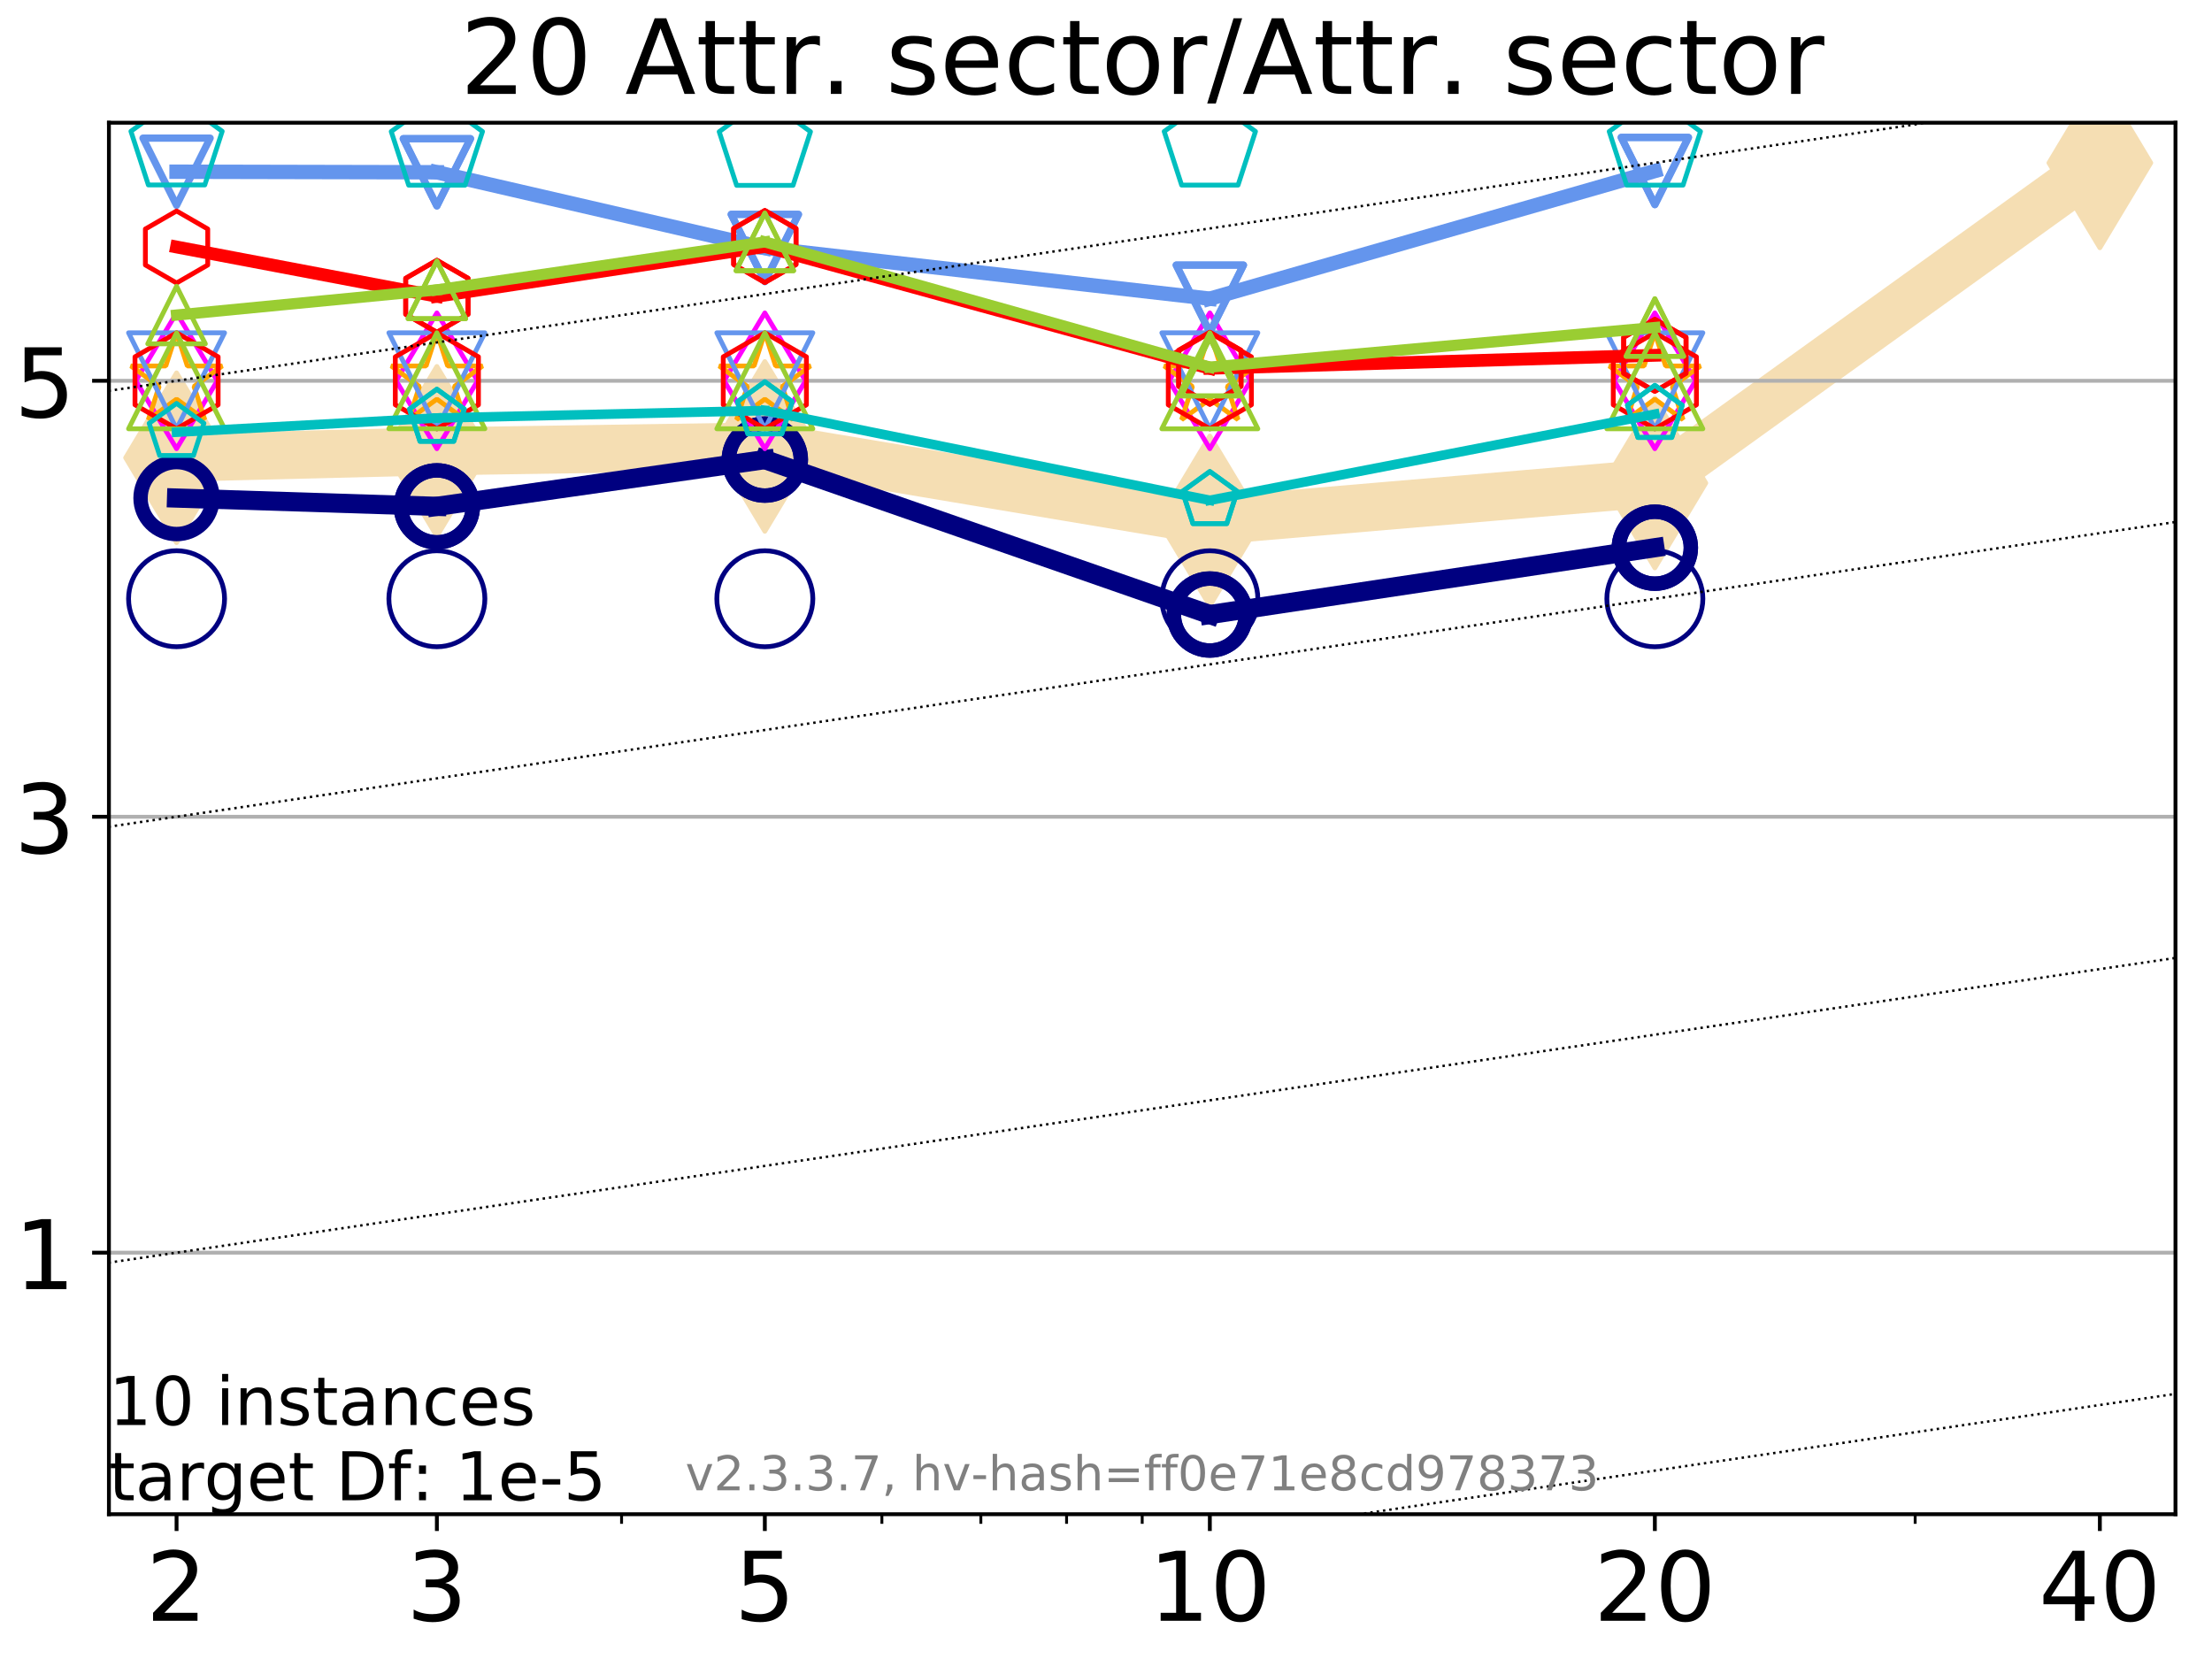 <?xml version="1.0" encoding="utf-8" standalone="no"?>
<!DOCTYPE svg PUBLIC "-//W3C//DTD SVG 1.1//EN"
  "http://www.w3.org/Graphics/SVG/1.1/DTD/svg11.dtd">
<!-- Created with matplotlib (https://matplotlib.org/) -->
<svg height="345.6pt" version="1.1" viewBox="0 0 460.8 345.6" width="460.8pt" xmlns="http://www.w3.org/2000/svg" xmlns:xlink="http://www.w3.org/1999/xlink">
 <defs>
  <style type="text/css">
*{stroke-linecap:butt;stroke-linejoin:round;}
  </style>
 </defs>
 <g id="figure_1">
  <g id="patch_1">
   <path d="M 0 345.6 
L 460.8 345.6 
L 460.8 0 
L 0 0 
z
" style="fill:#ffffff;"/>
  </g>
  <g id="axes_1">
   <g id="patch_2">
    <path d="M 22.69 315.44 
L 453.192 315.44 
L 453.192 25.56 
L 22.69 25.56 
z
" style="fill:#ffffff;"/>
   </g>
   <g id="line2d_1">
    <path clip-path="url(#p54a3aad9c2)" d="M 36.781 95.356 
L 91.009 94.023 
L 159.329 92.994 
L 252.032 108.514 
L 344.736 100.624 
L 437.439 33.932 
" style="fill:none;stroke:#f5deb3;stroke-linecap:square;stroke-width:10;"/>
    <defs>
     <path d="M 0 17.678 
L 10.607 0 
L 0 -17.678 
L -10.607 0 
z
" id="m304907b6e4" style="stroke:#f5deb3;stroke-linejoin:miter;"/>
    </defs>
    <g clip-path="url(#p54a3aad9c2)">
     <use style="fill:#f5deb3;stroke:#f5deb3;stroke-linejoin:miter;" x="36.781" xlink:href="#m304907b6e4" y="95.356"/>
     <use style="fill:#f5deb3;stroke:#f5deb3;stroke-linejoin:miter;" x="91.009" xlink:href="#m304907b6e4" y="94.023"/>
     <use style="fill:#f5deb3;stroke:#f5deb3;stroke-linejoin:miter;" x="159.329" xlink:href="#m304907b6e4" y="92.994"/>
     <use style="fill:#f5deb3;stroke:#f5deb3;stroke-linejoin:miter;" x="252.032" xlink:href="#m304907b6e4" y="108.514"/>
     <use style="fill:#f5deb3;stroke:#f5deb3;stroke-linejoin:miter;" x="344.736" xlink:href="#m304907b6e4" y="100.624"/>
     <use style="fill:#f5deb3;stroke:#f5deb3;stroke-linejoin:miter;" x="437.439" xlink:href="#m304907b6e4" y="33.932"/>
    </g>
   </g>
   <g id="matplotlib.axis_1">
    <g id="xtick_1">
     <g id="line2d_2">
      <defs>
       <path d="M 0 0 
L 0 3.5 
" id="m58d5120d1b" style="stroke:#000000;stroke-width:0.8;"/>
      </defs>
      <g>
       <use style="stroke:#000000;stroke-width:0.8;" x="36.781" xlink:href="#m58d5120d1b" y="315.44"/>
      </g>
     </g>
     <g id="text_1">
      <!-- 2 -->
      <defs>
       <path d="M 19.188 8.297 
L 53.609 8.297 
L 53.609 0 
L 7.328 0 
L 7.328 8.297 
Q 12.938 14.109 22.625 23.891 
Q 32.328 33.688 34.812 36.531 
Q 39.547 41.844 41.422 45.531 
Q 43.312 49.219 43.312 52.781 
Q 43.312 58.594 39.234 62.25 
Q 35.156 65.922 28.609 65.922 
Q 23.969 65.922 18.812 64.312 
Q 13.672 62.703 7.812 59.422 
L 7.812 69.391 
Q 13.766 71.781 18.938 73 
Q 24.125 74.219 28.422 74.219 
Q 39.75 74.219 46.484 68.547 
Q 53.219 62.891 53.219 53.422 
Q 53.219 48.922 51.531 44.891 
Q 49.859 40.875 45.406 35.406 
Q 44.188 33.984 37.641 27.219 
Q 31.109 20.453 19.188 8.297 
z
" id="DejaVuSans-50"/>
      </defs>
      <g transform="translate(30.419 337.637)scale(0.2 -0.2)">
       <use xlink:href="#DejaVuSans-50"/>
      </g>
     </g>
    </g>
    <g id="xtick_2">
     <g id="line2d_3">
      <g>
       <use style="stroke:#000000;stroke-width:0.8;" x="91.009" xlink:href="#m58d5120d1b" y="315.44"/>
      </g>
     </g>
     <g id="text_2">
      <!-- 3 -->
      <defs>
       <path d="M 40.578 39.312 
Q 47.656 37.797 51.625 33 
Q 55.609 28.219 55.609 21.188 
Q 55.609 10.406 48.188 4.484 
Q 40.766 -1.422 27.094 -1.422 
Q 22.516 -1.422 17.656 -0.516 
Q 12.797 0.391 7.625 2.203 
L 7.625 11.719 
Q 11.719 9.328 16.594 8.109 
Q 21.484 6.891 26.812 6.891 
Q 36.078 6.891 40.938 10.547 
Q 45.797 14.203 45.797 21.188 
Q 45.797 27.641 41.281 31.266 
Q 36.766 34.906 28.719 34.906 
L 20.219 34.906 
L 20.219 43.016 
L 29.109 43.016 
Q 36.375 43.016 40.234 45.922 
Q 44.094 48.828 44.094 54.297 
Q 44.094 59.906 40.109 62.906 
Q 36.141 65.922 28.719 65.922 
Q 24.656 65.922 20.016 65.031 
Q 15.375 64.156 9.812 62.312 
L 9.812 71.094 
Q 15.438 72.656 20.344 73.438 
Q 25.25 74.219 29.594 74.219 
Q 40.828 74.219 47.359 69.109 
Q 53.906 64.016 53.906 55.328 
Q 53.906 49.266 50.438 45.094 
Q 46.969 40.922 40.578 39.312 
z
" id="DejaVuSans-51"/>
      </defs>
      <g transform="translate(84.647 337.637)scale(0.2 -0.2)">
       <use xlink:href="#DejaVuSans-51"/>
      </g>
     </g>
    </g>
    <g id="xtick_3">
     <g id="line2d_4">
      <g>
       <use style="stroke:#000000;stroke-width:0.8;" x="159.329" xlink:href="#m58d5120d1b" y="315.44"/>
      </g>
     </g>
     <g id="text_3">
      <!-- 5 -->
      <defs>
       <path d="M 10.797 72.906 
L 49.516 72.906 
L 49.516 64.594 
L 19.828 64.594 
L 19.828 46.734 
Q 21.969 47.469 24.109 47.828 
Q 26.266 48.188 28.422 48.188 
Q 40.625 48.188 47.75 41.5 
Q 54.891 34.812 54.891 23.391 
Q 54.891 11.625 47.562 5.094 
Q 40.234 -1.422 26.906 -1.422 
Q 22.312 -1.422 17.547 -0.641 
Q 12.797 0.141 7.719 1.703 
L 7.719 11.625 
Q 12.109 9.234 16.797 8.062 
Q 21.484 6.891 26.703 6.891 
Q 35.156 6.891 40.078 11.328 
Q 45.016 15.766 45.016 23.391 
Q 45.016 31 40.078 35.438 
Q 35.156 39.891 26.703 39.891 
Q 22.75 39.891 18.812 39.016 
Q 14.891 38.141 10.797 36.281 
z
" id="DejaVuSans-53"/>
      </defs>
      <g transform="translate(152.966 337.637)scale(0.2 -0.2)">
       <use xlink:href="#DejaVuSans-53"/>
      </g>
     </g>
    </g>
    <g id="xtick_4">
     <g id="line2d_5">
      <g>
       <use style="stroke:#000000;stroke-width:0.8;" x="252.032" xlink:href="#m58d5120d1b" y="315.44"/>
      </g>
     </g>
     <g id="text_4">
      <!-- 10 -->
      <defs>
       <path d="M 12.406 8.297 
L 28.516 8.297 
L 28.516 63.922 
L 10.984 60.406 
L 10.984 69.391 
L 28.422 72.906 
L 38.281 72.906 
L 38.281 8.297 
L 54.391 8.297 
L 54.391 0 
L 12.406 0 
z
" id="DejaVuSans-49"/>
       <path d="M 31.781 66.406 
Q 24.172 66.406 20.328 58.906 
Q 16.5 51.422 16.5 36.375 
Q 16.5 21.391 20.328 13.891 
Q 24.172 6.391 31.781 6.391 
Q 39.453 6.391 43.281 13.891 
Q 47.125 21.391 47.125 36.375 
Q 47.125 51.422 43.281 58.906 
Q 39.453 66.406 31.781 66.406 
z
M 31.781 74.219 
Q 44.047 74.219 50.516 64.516 
Q 56.984 54.828 56.984 36.375 
Q 56.984 17.969 50.516 8.266 
Q 44.047 -1.422 31.781 -1.422 
Q 19.531 -1.422 13.062 8.266 
Q 6.594 17.969 6.594 36.375 
Q 6.594 54.828 13.062 64.516 
Q 19.531 74.219 31.781 74.219 
z
" id="DejaVuSans-48"/>
      </defs>
      <g transform="translate(239.307 337.637)scale(0.2 -0.2)">
       <use xlink:href="#DejaVuSans-49"/>
       <use x="63.623" xlink:href="#DejaVuSans-48"/>
      </g>
     </g>
    </g>
    <g id="xtick_5">
     <g id="line2d_6">
      <g>
       <use style="stroke:#000000;stroke-width:0.8;" x="344.736" xlink:href="#m58d5120d1b" y="315.44"/>
      </g>
     </g>
     <g id="text_5">
      <!-- 20 -->
      <g transform="translate(332.011 337.637)scale(0.2 -0.2)">
       <use xlink:href="#DejaVuSans-50"/>
       <use x="63.623" xlink:href="#DejaVuSans-48"/>
      </g>
     </g>
    </g>
    <g id="xtick_6">
     <g id="line2d_7">
      <g>
       <use style="stroke:#000000;stroke-width:0.8;" x="437.439" xlink:href="#m58d5120d1b" y="315.44"/>
      </g>
     </g>
     <g id="text_6">
      <!-- 40 -->
      <defs>
       <path d="M 37.797 64.312 
L 12.891 25.391 
L 37.797 25.391 
z
M 35.203 72.906 
L 47.609 72.906 
L 47.609 25.391 
L 58.016 25.391 
L 58.016 17.188 
L 47.609 17.188 
L 47.609 0 
L 37.797 0 
L 37.797 17.188 
L 4.891 17.188 
L 4.891 26.703 
z
" id="DejaVuSans-52"/>
      </defs>
      <g transform="translate(424.714 337.637)scale(0.2 -0.2)">
       <use xlink:href="#DejaVuSans-52"/>
       <use x="63.623" xlink:href="#DejaVuSans-48"/>
      </g>
     </g>
    </g>
    <g id="xtick_7">
     <g id="line2d_8">
      <defs>
       <path d="M 0 0 
L 0 2 
" id="mf5cb8b1be0" style="stroke:#000000;stroke-width:0.6;"/>
      </defs>
      <g>
       <use style="stroke:#000000;stroke-width:0.6;" x="129.485" xlink:href="#mf5cb8b1be0" y="315.44"/>
      </g>
     </g>
    </g>
    <g id="xtick_8">
     <g id="line2d_9">
      <g>
       <use style="stroke:#000000;stroke-width:0.6;" x="183.713" xlink:href="#mf5cb8b1be0" y="315.44"/>
      </g>
     </g>
    </g>
    <g id="xtick_9">
     <g id="line2d_10">
      <g>
       <use style="stroke:#000000;stroke-width:0.6;" x="204.329" xlink:href="#mf5cb8b1be0" y="315.44"/>
      </g>
     </g>
    </g>
    <g id="xtick_10">
     <g id="line2d_11">
      <g>
       <use style="stroke:#000000;stroke-width:0.6;" x="222.188" xlink:href="#mf5cb8b1be0" y="315.44"/>
      </g>
     </g>
    </g>
    <g id="xtick_11">
     <g id="line2d_12">
      <g>
       <use style="stroke:#000000;stroke-width:0.6;" x="237.941" xlink:href="#mf5cb8b1be0" y="315.44"/>
      </g>
     </g>
    </g>
    <g id="xtick_12">
     <g id="line2d_13">
      <g>
       <use style="stroke:#000000;stroke-width:0.6;" x="398.964" xlink:href="#mf5cb8b1be0" y="315.44"/>
      </g>
     </g>
    </g>
   </g>
   <g id="matplotlib.axis_2">
    <g id="ytick_1">
     <g id="line2d_14">
      <path clip-path="url(#p54a3aad9c2)" d="M 22.69 260.953 
L 453.192 260.953 
" style="fill:none;stroke:#b0b0b0;stroke-linecap:square;stroke-width:0.8;"/>
     </g>
     <g id="line2d_15">
      <defs>
       <path d="M 0 0 
L -3.5 0 
" id="me109046405" style="stroke:#000000;stroke-width:0.8;"/>
      </defs>
      <g>
       <use style="stroke:#000000;stroke-width:0.8;" x="22.69" xlink:href="#me109046405" y="260.953"/>
      </g>
     </g>
     <g id="text_7">
      <!-- 1 -->
      <g transform="translate(2.965 268.551)scale(0.2 -0.2)">
       <use xlink:href="#DejaVuSans-49"/>
      </g>
     </g>
    </g>
    <g id="ytick_2">
     <g id="line2d_16">
      <path clip-path="url(#p54a3aad9c2)" d="M 22.69 170.141 
L 453.192 170.141 
" style="fill:none;stroke:#b0b0b0;stroke-linecap:square;stroke-width:0.8;"/>
     </g>
     <g id="line2d_17">
      <g>
       <use style="stroke:#000000;stroke-width:0.8;" x="22.69" xlink:href="#me109046405" y="170.141"/>
      </g>
     </g>
     <g id="text_8">
      <!-- 3 -->
      <g transform="translate(2.965 177.739)scale(0.2 -0.2)">
       <use xlink:href="#DejaVuSans-51"/>
      </g>
     </g>
    </g>
    <g id="ytick_3">
     <g id="line2d_18">
      <path clip-path="url(#p54a3aad9c2)" d="M 22.69 79.329 
L 453.192 79.329 
" style="fill:none;stroke:#b0b0b0;stroke-linecap:square;stroke-width:0.8;"/>
     </g>
     <g id="line2d_19">
      <g>
       <use style="stroke:#000000;stroke-width:0.8;" x="22.69" xlink:href="#me109046405" y="79.329"/>
      </g>
     </g>
     <g id="text_9">
      <!-- 5 -->
      <g transform="translate(2.965 86.928)scale(0.2 -0.2)">
       <use xlink:href="#DejaVuSans-53"/>
      </g>
     </g>
    </g>
   </g>
   <g id="line2d_20">
    <path clip-path="url(#p54a3aad9c2)" d="M 36.781 103.755 
L 91.009 105.484 
" style="fill:none;stroke:#000080;stroke-linecap:square;stroke-width:4;"/>
    <defs>
     <path d="M 0 7.5 
C 1.989 7.5 3.897 6.71 5.303 5.303 
C 6.71 3.897 7.5 1.989 7.5 0 
C 7.5 -1.989 6.71 -3.897 5.303 -5.303 
C 3.897 -6.71 1.989 -7.5 0 -7.5 
C -1.989 -7.5 -3.897 -6.71 -5.303 -5.303 
C -6.71 -3.897 -7.5 -1.989 -7.5 0 
C -7.5 1.989 -6.71 3.897 -5.303 5.303 
C -3.897 6.71 -1.989 7.5 0 7.5 
z
" id="mdc99342985" style="stroke:#000080;stroke-width:3;"/>
    </defs>
    <g clip-path="url(#p54a3aad9c2)">
     <use style="fill-opacity:0;stroke:#000080;stroke-width:3;" x="36.781" xlink:href="#mdc99342985" y="103.755"/>
     <use style="fill-opacity:0;stroke:#000080;stroke-width:3;" x="91.009" xlink:href="#mdc99342985" y="105.484"/>
    </g>
   </g>
   <g id="line2d_21">
    <path clip-path="url(#p54a3aad9c2)" d="M 91.009 105.484 
L 159.329 95.742 
" style="fill:none;stroke:#000080;stroke-linecap:square;stroke-width:4;"/>
    <g clip-path="url(#p54a3aad9c2)">
     <use style="fill-opacity:0;stroke:#000080;stroke-width:3;" x="91.009" xlink:href="#mdc99342985" y="105.484"/>
     <use style="fill-opacity:0;stroke:#000080;stroke-width:3;" x="159.329" xlink:href="#mdc99342985" y="95.742"/>
    </g>
   </g>
   <g id="line2d_22">
    <path clip-path="url(#p54a3aad9c2)" d="M 159.329 95.742 
L 252.032 128.02 
" style="fill:none;stroke:#000080;stroke-linecap:square;stroke-width:4;"/>
    <g clip-path="url(#p54a3aad9c2)">
     <use style="fill-opacity:0;stroke:#000080;stroke-width:3;" x="159.329" xlink:href="#mdc99342985" y="95.742"/>
     <use style="fill-opacity:0;stroke:#000080;stroke-width:3;" x="252.032" xlink:href="#mdc99342985" y="128.02"/>
    </g>
   </g>
   <g id="line2d_23">
    <path clip-path="url(#p54a3aad9c2)" d="M 252.032 128.02 
L 344.736 114.096 
" style="fill:none;stroke:#000080;stroke-linecap:square;stroke-width:4;"/>
    <g clip-path="url(#p54a3aad9c2)">
     <use style="fill-opacity:0;stroke:#000080;stroke-width:3;" x="252.032" xlink:href="#mdc99342985" y="128.02"/>
     <use style="fill-opacity:0;stroke:#000080;stroke-width:3;" x="344.736" xlink:href="#mdc99342985" y="114.096"/>
    </g>
   </g>
   <g id="line2d_24">
    <path clip-path="url(#p54a3aad9c2)" d="M 344.736 114.096 
" style="fill:none;stroke:#000080;stroke-linecap:square;stroke-width:4;"/>
    <g clip-path="url(#p54a3aad9c2)">
     <use style="fill-opacity:0;stroke:#000080;stroke-width:3;" x="344.736" xlink:href="#mdc99342985" y="114.096"/>
    </g>
   </g>
   <g id="line2d_25"/>
   <g id="line2d_26">
    <defs>
     <path d="M 0 10 
C 2.652 10 5.196 8.946 7.071 7.071 
C 8.946 5.196 10 2.652 10 0 
C 10 -2.652 8.946 -5.196 7.071 -7.071 
C 5.196 -8.946 2.652 -10 0 -10 
C -2.652 -10 -5.196 -8.946 -7.071 -7.071 
C -8.946 -5.196 -10 -2.652 -10 0 
C -10 2.652 -8.946 5.196 -7.071 7.071 
C -5.196 8.946 -2.652 10 0 10 
z
" id="m54504f9a86" style="stroke:#000080;"/>
    </defs>
    <g clip-path="url(#p54a3aad9c2)">
     <use style="fill-opacity:0;stroke:#000080;" x="36.781" xlink:href="#m54504f9a86" y="124.728"/>
     <use style="fill-opacity:0;stroke:#000080;" x="91.009" xlink:href="#m54504f9a86" y="124.73"/>
     <use style="fill-opacity:0;stroke:#000080;" x="159.329" xlink:href="#m54504f9a86" y="124.732"/>
     <use style="fill-opacity:0;stroke:#000080;" x="252.032" xlink:href="#m54504f9a86" y="124.733"/>
     <use style="fill-opacity:0;stroke:#000080;" x="344.736" xlink:href="#m54504f9a86" y="124.734"/>
    </g>
   </g>
   <g id="line2d_27"/>
   <g id="line2d_28">
    <defs>
     <path d="M 0 14.142 
L 8.485 0 
L 0 -14.142 
L -8.485 0 
z
" id="me852670dc8" style="stroke:#ff00ff;stroke-linejoin:miter;"/>
    </defs>
    <g clip-path="url(#p54a3aad9c2)">
     <use style="fill-opacity:0;stroke:#ff00ff;stroke-linejoin:miter;" x="36.781" xlink:href="#me852670dc8" y="79.329"/>
     <use style="fill-opacity:0;stroke:#ff00ff;stroke-linejoin:miter;" x="91.009" xlink:href="#me852670dc8" y="79.329"/>
     <use style="fill-opacity:0;stroke:#ff00ff;stroke-linejoin:miter;" x="159.329" xlink:href="#me852670dc8" y="79.329"/>
     <use style="fill-opacity:0;stroke:#ff00ff;stroke-linejoin:miter;" x="252.032" xlink:href="#me852670dc8" y="79.329"/>
     <use style="fill-opacity:0;stroke:#ff00ff;stroke-linejoin:miter;" x="344.736" xlink:href="#me852670dc8" y="79.329"/>
    </g>
   </g>
   <g id="line2d_29"/>
   <g id="line2d_30">
    <defs>
     <path d="M 0 -10 
L -2.245 -3.09 
L -9.511 -3.09 
L -3.633 1.18 
L -5.878 8.09 
L -0 3.82 
L 5.878 8.09 
L 3.633 1.18 
L 9.511 -3.09 
L 2.245 -3.09 
z
" id="m15e43bd63a" style="stroke:#ffa500;stroke-linejoin:bevel;"/>
    </defs>
    <g clip-path="url(#p54a3aad9c2)">
     <use style="fill-opacity:0;stroke:#ffa500;stroke-linejoin:bevel;" x="36.781" xlink:href="#m15e43bd63a" y="79.329"/>
     <use style="fill-opacity:0;stroke:#ffa500;stroke-linejoin:bevel;" x="91.009" xlink:href="#m15e43bd63a" y="79.329"/>
     <use style="fill-opacity:0;stroke:#ffa500;stroke-linejoin:bevel;" x="159.329" xlink:href="#m15e43bd63a" y="79.329"/>
     <use style="fill-opacity:0;stroke:#ffa500;stroke-linejoin:bevel;" x="252.032" xlink:href="#m15e43bd63a" y="79.329"/>
     <use style="fill-opacity:0;stroke:#ffa500;stroke-linejoin:bevel;" x="344.736" xlink:href="#m15e43bd63a" y="79.329"/>
    </g>
   </g>
   <g id="line2d_31">
    <path clip-path="url(#p54a3aad9c2)" d="M 36.781 35.772 
L 91.009 35.889 
" style="fill:none;stroke:#6495ed;stroke-linecap:square;stroke-width:3;"/>
    <defs>
     <path d="M -0 7 
L 7 -7 
L -7 -7 
z
" id="m19dcb2cc22" style="stroke:#6495ed;stroke-linejoin:miter;stroke-width:1.5;"/>
    </defs>
    <g clip-path="url(#p54a3aad9c2)">
     <use style="fill-opacity:0;stroke:#6495ed;stroke-linejoin:miter;stroke-width:1.5;" x="36.781" xlink:href="#m19dcb2cc22" y="35.772"/>
     <use style="fill-opacity:0;stroke:#6495ed;stroke-linejoin:miter;stroke-width:1.5;" x="91.009" xlink:href="#m19dcb2cc22" y="35.889"/>
    </g>
   </g>
   <g id="line2d_32">
    <path clip-path="url(#p54a3aad9c2)" d="M 91.009 35.889 
L 159.329 51.658 
" style="fill:none;stroke:#6495ed;stroke-linecap:square;stroke-width:3;"/>
    <g clip-path="url(#p54a3aad9c2)">
     <use style="fill-opacity:0;stroke:#6495ed;stroke-linejoin:miter;stroke-width:1.5;" x="91.009" xlink:href="#m19dcb2cc22" y="35.889"/>
     <use style="fill-opacity:0;stroke:#6495ed;stroke-linejoin:miter;stroke-width:1.5;" x="159.329" xlink:href="#m19dcb2cc22" y="51.658"/>
    </g>
   </g>
   <g id="line2d_33">
    <path clip-path="url(#p54a3aad9c2)" d="M 159.329 51.658 
L 252.032 62.224 
" style="fill:none;stroke:#6495ed;stroke-linecap:square;stroke-width:3;"/>
    <g clip-path="url(#p54a3aad9c2)">
     <use style="fill-opacity:0;stroke:#6495ed;stroke-linejoin:miter;stroke-width:1.5;" x="159.329" xlink:href="#m19dcb2cc22" y="51.658"/>
     <use style="fill-opacity:0;stroke:#6495ed;stroke-linejoin:miter;stroke-width:1.5;" x="252.032" xlink:href="#m19dcb2cc22" y="62.224"/>
    </g>
   </g>
   <g id="line2d_34">
    <path clip-path="url(#p54a3aad9c2)" d="M 252.032 62.224 
L 344.736 35.625 
" style="fill:none;stroke:#6495ed;stroke-linecap:square;stroke-width:3;"/>
    <g clip-path="url(#p54a3aad9c2)">
     <use style="fill-opacity:0;stroke:#6495ed;stroke-linejoin:miter;stroke-width:1.5;" x="252.032" xlink:href="#m19dcb2cc22" y="62.224"/>
     <use style="fill-opacity:0;stroke:#6495ed;stroke-linejoin:miter;stroke-width:1.5;" x="344.736" xlink:href="#m19dcb2cc22" y="35.625"/>
    </g>
   </g>
   <g id="line2d_35">
    <path clip-path="url(#p54a3aad9c2)" d="M 344.736 35.625 
" style="fill:none;stroke:#6495ed;stroke-linecap:square;stroke-width:3;"/>
    <g clip-path="url(#p54a3aad9c2)">
     <use style="fill-opacity:0;stroke:#6495ed;stroke-linejoin:miter;stroke-width:1.5;" x="344.736" xlink:href="#m19dcb2cc22" y="35.625"/>
    </g>
   </g>
   <g id="line2d_36"/>
   <g id="line2d_37">
    <defs>
     <path d="M -0 10 
L 10 -10 
L -10 -10 
z
" id="m2347905bc6" style="stroke:#6495ed;stroke-linejoin:miter;"/>
    </defs>
    <g clip-path="url(#p54a3aad9c2)">
     <use style="fill-opacity:0;stroke:#6495ed;stroke-linejoin:miter;" x="36.781" xlink:href="#m2347905bc6" y="79.329"/>
     <use style="fill-opacity:0;stroke:#6495ed;stroke-linejoin:miter;" x="91.009" xlink:href="#m2347905bc6" y="79.329"/>
     <use style="fill-opacity:0;stroke:#6495ed;stroke-linejoin:miter;" x="159.329" xlink:href="#m2347905bc6" y="79.329"/>
     <use style="fill-opacity:0;stroke:#6495ed;stroke-linejoin:miter;" x="252.032" xlink:href="#m2347905bc6" y="79.329"/>
     <use style="fill-opacity:0;stroke:#6495ed;stroke-linejoin:miter;" x="344.736" xlink:href="#m2347905bc6" y="79.329"/>
    </g>
   </g>
   <g id="line2d_38">
    <path clip-path="url(#p54a3aad9c2)" d="M 36.781 51.452 
L 91.009 61.72 
" style="fill:none;stroke:#ff0000;stroke-linecap:square;stroke-width:2.667;"/>
    <defs>
     <path d="M 0 -7.5 
L -6.495 -3.75 
L -6.495 3.75 
L -0 7.5 
L 6.495 3.75 
L 6.495 -3.75 
z
" id="m95454366bb" style="stroke:#ff0000;stroke-linejoin:miter;"/>
    </defs>
    <g clip-path="url(#p54a3aad9c2)">
     <use style="fill-opacity:0;stroke:#ff0000;stroke-linejoin:miter;" x="36.781" xlink:href="#m95454366bb" y="51.452"/>
     <use style="fill-opacity:0;stroke:#ff0000;stroke-linejoin:miter;" x="91.009" xlink:href="#m95454366bb" y="61.72"/>
    </g>
   </g>
   <g id="line2d_39">
    <path clip-path="url(#p54a3aad9c2)" d="M 91.009 61.72 
L 159.329 51.349 
" style="fill:none;stroke:#ff0000;stroke-linecap:square;stroke-width:2.667;"/>
    <g clip-path="url(#p54a3aad9c2)">
     <use style="fill-opacity:0;stroke:#ff0000;stroke-linejoin:miter;" x="91.009" xlink:href="#m95454366bb" y="61.72"/>
     <use style="fill-opacity:0;stroke:#ff0000;stroke-linejoin:miter;" x="159.329" xlink:href="#m95454366bb" y="51.349"/>
    </g>
   </g>
   <g id="line2d_40">
    <path clip-path="url(#p54a3aad9c2)" d="M 159.329 51.349 
L 252.032 76.722 
" style="fill:none;stroke:#ff0000;stroke-linecap:square;stroke-width:2.667;"/>
    <g clip-path="url(#p54a3aad9c2)">
     <use style="fill-opacity:0;stroke:#ff0000;stroke-linejoin:miter;" x="159.329" xlink:href="#m95454366bb" y="51.349"/>
     <use style="fill-opacity:0;stroke:#ff0000;stroke-linejoin:miter;" x="252.032" xlink:href="#m95454366bb" y="76.722"/>
    </g>
   </g>
   <g id="line2d_41">
    <path clip-path="url(#p54a3aad9c2)" d="M 252.032 76.722 
L 344.736 74.017 
" style="fill:none;stroke:#ff0000;stroke-linecap:square;stroke-width:2.667;"/>
    <g clip-path="url(#p54a3aad9c2)">
     <use style="fill-opacity:0;stroke:#ff0000;stroke-linejoin:miter;" x="252.032" xlink:href="#m95454366bb" y="76.722"/>
     <use style="fill-opacity:0;stroke:#ff0000;stroke-linejoin:miter;" x="344.736" xlink:href="#m95454366bb" y="74.017"/>
    </g>
   </g>
   <g id="line2d_42">
    <path clip-path="url(#p54a3aad9c2)" d="M 344.736 74.017 
" style="fill:none;stroke:#ff0000;stroke-linecap:square;stroke-width:2.667;"/>
    <g clip-path="url(#p54a3aad9c2)">
     <use style="fill-opacity:0;stroke:#ff0000;stroke-linejoin:miter;" x="344.736" xlink:href="#m95454366bb" y="74.017"/>
    </g>
   </g>
   <g id="line2d_43"/>
   <g id="line2d_44">
    <defs>
     <path d="M 0 -10 
L -8.66 -5 
L -8.66 5 
L -0 10 
L 8.66 5 
L 8.66 -5 
z
" id="m9e856ade01" style="stroke:#ff0000;stroke-linejoin:miter;"/>
    </defs>
    <g clip-path="url(#p54a3aad9c2)">
     <use style="fill-opacity:0;stroke:#ff0000;stroke-linejoin:miter;" x="36.781" xlink:href="#m9e856ade01" y="79.329"/>
     <use style="fill-opacity:0;stroke:#ff0000;stroke-linejoin:miter;" x="91.009" xlink:href="#m9e856ade01" y="79.329"/>
     <use style="fill-opacity:0;stroke:#ff0000;stroke-linejoin:miter;" x="159.329" xlink:href="#m9e856ade01" y="79.329"/>
     <use style="fill-opacity:0;stroke:#ff0000;stroke-linejoin:miter;" x="252.032" xlink:href="#m9e856ade01" y="79.329"/>
     <use style="fill-opacity:0;stroke:#ff0000;stroke-linejoin:miter;" x="344.736" xlink:href="#m9e856ade01" y="79.329"/>
    </g>
   </g>
   <g id="line2d_45">
    <path clip-path="url(#p54a3aad9c2)" d="M 36.781 65.628 
L 91.009 60.388 
" style="fill:none;stroke:#9acd32;stroke-linecap:square;stroke-width:2.333;"/>
    <defs>
     <path d="M 0 -6 
L -6 6 
L 6 6 
z
" id="m1184911f73" style="stroke:#9acd32;stroke-linejoin:miter;"/>
    </defs>
    <g clip-path="url(#p54a3aad9c2)">
     <use style="fill-opacity:0;stroke:#9acd32;stroke-linejoin:miter;" x="36.781" xlink:href="#m1184911f73" y="65.628"/>
     <use style="fill-opacity:0;stroke:#9acd32;stroke-linejoin:miter;" x="91.009" xlink:href="#m1184911f73" y="60.388"/>
    </g>
   </g>
   <g id="line2d_46">
    <path clip-path="url(#p54a3aad9c2)" d="M 91.009 60.388 
L 159.329 50.392 
" style="fill:none;stroke:#9acd32;stroke-linecap:square;stroke-width:2.333;"/>
    <g clip-path="url(#p54a3aad9c2)">
     <use style="fill-opacity:0;stroke:#9acd32;stroke-linejoin:miter;" x="91.009" xlink:href="#m1184911f73" y="60.388"/>
     <use style="fill-opacity:0;stroke:#9acd32;stroke-linejoin:miter;" x="159.329" xlink:href="#m1184911f73" y="50.392"/>
    </g>
   </g>
   <g id="line2d_47">
    <path clip-path="url(#p54a3aad9c2)" d="M 159.329 50.392 
L 252.032 76.479 
" style="fill:none;stroke:#9acd32;stroke-linecap:square;stroke-width:2.333;"/>
    <g clip-path="url(#p54a3aad9c2)">
     <use style="fill-opacity:0;stroke:#9acd32;stroke-linejoin:miter;" x="159.329" xlink:href="#m1184911f73" y="50.392"/>
     <use style="fill-opacity:0;stroke:#9acd32;stroke-linejoin:miter;" x="252.032" xlink:href="#m1184911f73" y="76.479"/>
    </g>
   </g>
   <g id="line2d_48">
    <path clip-path="url(#p54a3aad9c2)" d="M 252.032 76.479 
L 344.736 68.228 
" style="fill:none;stroke:#9acd32;stroke-linecap:square;stroke-width:2.333;"/>
    <g clip-path="url(#p54a3aad9c2)">
     <use style="fill-opacity:0;stroke:#9acd32;stroke-linejoin:miter;" x="252.032" xlink:href="#m1184911f73" y="76.479"/>
     <use style="fill-opacity:0;stroke:#9acd32;stroke-linejoin:miter;" x="344.736" xlink:href="#m1184911f73" y="68.228"/>
    </g>
   </g>
   <g id="line2d_49">
    <path clip-path="url(#p54a3aad9c2)" d="M 344.736 68.228 
" style="fill:none;stroke:#9acd32;stroke-linecap:square;stroke-width:2.333;"/>
    <g clip-path="url(#p54a3aad9c2)">
     <use style="fill-opacity:0;stroke:#9acd32;stroke-linejoin:miter;" x="344.736" xlink:href="#m1184911f73" y="68.228"/>
    </g>
   </g>
   <g id="line2d_50"/>
   <g id="line2d_51">
    <defs>
     <path d="M 0 -10 
L -10 10 
L 10 10 
z
" id="m4754a0843c" style="stroke:#9acd32;stroke-linejoin:miter;"/>
    </defs>
    <g clip-path="url(#p54a3aad9c2)">
     <use style="fill-opacity:0;stroke:#9acd32;stroke-linejoin:miter;" x="36.781" xlink:href="#m4754a0843c" y="79.326"/>
     <use style="fill-opacity:0;stroke:#9acd32;stroke-linejoin:miter;" x="91.009" xlink:href="#m4754a0843c" y="79.316"/>
     <use style="fill-opacity:0;stroke:#9acd32;stroke-linejoin:miter;" x="159.329" xlink:href="#m4754a0843c" y="79.32"/>
     <use style="fill-opacity:0;stroke:#9acd32;stroke-linejoin:miter;" x="252.032" xlink:href="#m4754a0843c" y="79.326"/>
     <use style="fill-opacity:0;stroke:#9acd32;stroke-linejoin:miter;" x="344.736" xlink:href="#m4754a0843c" y="79.326"/>
    </g>
   </g>
   <g id="line2d_52">
    <path clip-path="url(#p54a3aad9c2)" d="M 36.781 90.034 
L 91.009 87.078 
" style="fill:none;stroke:#00bfbf;stroke-linecap:square;stroke-width:2;"/>
    <defs>
     <path d="M 0 -6 
L -5.706 -1.854 
L -3.527 4.854 
L 3.527 4.854 
L 5.706 -1.854 
z
" id="mc403a2b839" style="stroke:#00bfbf;stroke-linejoin:miter;"/>
    </defs>
    <g clip-path="url(#p54a3aad9c2)">
     <use style="fill-opacity:0;stroke:#00bfbf;stroke-linejoin:miter;" x="36.781" xlink:href="#mc403a2b839" y="90.034"/>
     <use style="fill-opacity:0;stroke:#00bfbf;stroke-linejoin:miter;" x="91.009" xlink:href="#mc403a2b839" y="87.078"/>
    </g>
   </g>
   <g id="line2d_53">
    <path clip-path="url(#p54a3aad9c2)" d="M 91.009 87.078 
L 159.329 85.528 
" style="fill:none;stroke:#00bfbf;stroke-linecap:square;stroke-width:2;"/>
    <g clip-path="url(#p54a3aad9c2)">
     <use style="fill-opacity:0;stroke:#00bfbf;stroke-linejoin:miter;" x="91.009" xlink:href="#mc403a2b839" y="87.078"/>
     <use style="fill-opacity:0;stroke:#00bfbf;stroke-linejoin:miter;" x="159.329" xlink:href="#mc403a2b839" y="85.528"/>
    </g>
   </g>
   <g id="line2d_54">
    <path clip-path="url(#p54a3aad9c2)" d="M 159.329 85.528 
L 252.032 104.223 
" style="fill:none;stroke:#00bfbf;stroke-linecap:square;stroke-width:2;"/>
    <g clip-path="url(#p54a3aad9c2)">
     <use style="fill-opacity:0;stroke:#00bfbf;stroke-linejoin:miter;" x="159.329" xlink:href="#mc403a2b839" y="85.528"/>
     <use style="fill-opacity:0;stroke:#00bfbf;stroke-linejoin:miter;" x="252.032" xlink:href="#mc403a2b839" y="104.223"/>
    </g>
   </g>
   <g id="line2d_55">
    <path clip-path="url(#p54a3aad9c2)" d="M 252.032 104.223 
L 344.736 86.274 
" style="fill:none;stroke:#00bfbf;stroke-linecap:square;stroke-width:2;"/>
    <g clip-path="url(#p54a3aad9c2)">
     <use style="fill-opacity:0;stroke:#00bfbf;stroke-linejoin:miter;" x="252.032" xlink:href="#mc403a2b839" y="104.223"/>
     <use style="fill-opacity:0;stroke:#00bfbf;stroke-linejoin:miter;" x="344.736" xlink:href="#mc403a2b839" y="86.274"/>
    </g>
   </g>
   <g id="line2d_56">
    <path clip-path="url(#p54a3aad9c2)" d="M 344.736 86.274 
" style="fill:none;stroke:#00bfbf;stroke-linecap:square;stroke-width:2;"/>
    <g clip-path="url(#p54a3aad9c2)">
     <use style="fill-opacity:0;stroke:#00bfbf;stroke-linejoin:miter;" x="344.736" xlink:href="#mc403a2b839" y="86.274"/>
    </g>
   </g>
   <g id="line2d_57"/>
   <g id="line2d_58">
    <defs>
     <path d="M 0 -10 
L -9.511 -3.09 
L -5.878 8.09 
L 5.878 8.09 
L 9.511 -3.09 
z
" id="m66cfe7398c" style="stroke:#00bfbf;stroke-linejoin:miter;"/>
    </defs>
    <g clip-path="url(#p54a3aad9c2)">
     <use style="fill-opacity:0;stroke:#00bfbf;stroke-linejoin:miter;" x="36.781" xlink:href="#m66cfe7398c" y="30.439"/>
     <use style="fill-opacity:0;stroke:#00bfbf;stroke-linejoin:miter;" x="91.009" xlink:href="#m66cfe7398c" y="30.486"/>
     <use style="fill-opacity:0;stroke:#00bfbf;stroke-linejoin:miter;" x="159.329" xlink:href="#m66cfe7398c" y="30.522"/>
     <use style="fill-opacity:0;stroke:#00bfbf;stroke-linejoin:miter;" x="252.032" xlink:href="#m66cfe7398c" y="30.471"/>
     <use style="fill-opacity:0;stroke:#00bfbf;stroke-linejoin:miter;" x="344.736" xlink:href="#m66cfe7398c" y="30.474"/>
    </g>
   </g>
   <g id="line2d_59"/>
   <g id="line2d_60">
    <path clip-path="url(#p54a3aad9c2)" d="M 71.81 346.6 
L 461.8 289.098 
" style="fill:none;stroke:#000000;stroke-dasharray:0.5,0.825;stroke-dashoffset:0;stroke-width:0.5;"/>
   </g>
   <g id="line2d_61">
    <path clip-path="url(#p54a3aad9c2)" d="M -1 266.523 
L 461.8 198.287 
" style="fill:none;stroke:#000000;stroke-dasharray:0.5,0.825;stroke-dashoffset:0;stroke-width:0.5;"/>
   </g>
   <g id="line2d_62">
    <path clip-path="url(#p54a3aad9c2)" d="M -1 175.712 
L 461.8 107.475 
" style="fill:none;stroke:#000000;stroke-dasharray:0.5,0.825;stroke-dashoffset:0;stroke-width:0.5;"/>
   </g>
   <g id="line2d_63">
    <path clip-path="url(#p54a3aad9c2)" d="M -1 84.9 
L 461.8 16.663 
" style="fill:none;stroke:#000000;stroke-dasharray:0.5,0.825;stroke-dashoffset:0;stroke-width:0.5;"/>
   </g>
   <g id="line2d_64">
    <path clip-path="url(#p54a3aad9c2)" style="fill:none;stroke:#000000;stroke-dasharray:0.5,0.825;stroke-dashoffset:0;stroke-width:0.5;"/>
   </g>
   <g id="patch_3">
    <path d="M 22.69 315.44 
L 22.69 25.56 
" style="fill:none;stroke:#000000;stroke-linecap:square;stroke-linejoin:miter;stroke-width:0.8;"/>
   </g>
   <g id="patch_4">
    <path d="M 453.192 315.44 
L 453.192 25.56 
" style="fill:none;stroke:#000000;stroke-linecap:square;stroke-linejoin:miter;stroke-width:0.8;"/>
   </g>
   <g id="patch_5">
    <path d="M 22.69 315.44 
L 453.192 315.44 
" style="fill:none;stroke:#000000;stroke-linecap:square;stroke-linejoin:miter;stroke-width:0.8;"/>
   </g>
   <g id="patch_6">
    <path d="M 22.69 25.56 
L 453.192 25.56 
" style="fill:none;stroke:#000000;stroke-linecap:square;stroke-linejoin:miter;stroke-width:0.8;"/>
   </g>
   <g id="text_10">
    <!-- 10 instances -->
    <defs>
     <path id="DejaVuSans-32"/>
     <path d="M 9.422 54.688 
L 18.406 54.688 
L 18.406 0 
L 9.422 0 
z
M 9.422 75.984 
L 18.406 75.984 
L 18.406 64.594 
L 9.422 64.594 
z
" id="DejaVuSans-105"/>
     <path d="M 54.891 33.016 
L 54.891 0 
L 45.906 0 
L 45.906 32.719 
Q 45.906 40.484 42.875 44.328 
Q 39.844 48.188 33.797 48.188 
Q 26.516 48.188 22.312 43.547 
Q 18.109 38.922 18.109 30.906 
L 18.109 0 
L 9.078 0 
L 9.078 54.688 
L 18.109 54.688 
L 18.109 46.188 
Q 21.344 51.125 25.703 53.562 
Q 30.078 56 35.797 56 
Q 45.219 56 50.047 50.172 
Q 54.891 44.344 54.891 33.016 
z
" id="DejaVuSans-110"/>
     <path d="M 44.281 53.078 
L 44.281 44.578 
Q 40.484 46.531 36.375 47.5 
Q 32.281 48.484 27.875 48.484 
Q 21.188 48.484 17.844 46.438 
Q 14.5 44.391 14.5 40.281 
Q 14.5 37.156 16.891 35.375 
Q 19.281 33.594 26.516 31.984 
L 29.594 31.297 
Q 39.156 29.25 43.188 25.516 
Q 47.219 21.781 47.219 15.094 
Q 47.219 7.469 41.188 3.016 
Q 35.156 -1.422 24.609 -1.422 
Q 20.219 -1.422 15.453 -0.562 
Q 10.688 0.297 5.422 2 
L 5.422 11.281 
Q 10.406 8.688 15.234 7.391 
Q 20.062 6.109 24.812 6.109 
Q 31.156 6.109 34.562 8.281 
Q 37.984 10.453 37.984 14.406 
Q 37.984 18.062 35.516 20.016 
Q 33.062 21.969 24.703 23.781 
L 21.578 24.516 
Q 13.234 26.266 9.516 29.906 
Q 5.812 33.547 5.812 39.891 
Q 5.812 47.609 11.281 51.797 
Q 16.75 56 26.812 56 
Q 31.781 56 36.172 55.266 
Q 40.578 54.547 44.281 53.078 
z
" id="DejaVuSans-115"/>
     <path d="M 18.312 70.219 
L 18.312 54.688 
L 36.812 54.688 
L 36.812 47.703 
L 18.312 47.703 
L 18.312 18.016 
Q 18.312 11.328 20.141 9.422 
Q 21.969 7.516 27.594 7.516 
L 36.812 7.516 
L 36.812 0 
L 27.594 0 
Q 17.188 0 13.234 3.875 
Q 9.281 7.766 9.281 18.016 
L 9.281 47.703 
L 2.688 47.703 
L 2.688 54.688 
L 9.281 54.688 
L 9.281 70.219 
z
" id="DejaVuSans-116"/>
     <path d="M 34.281 27.484 
Q 23.391 27.484 19.188 25 
Q 14.984 22.516 14.984 16.5 
Q 14.984 11.719 18.141 8.906 
Q 21.297 6.109 26.703 6.109 
Q 34.188 6.109 38.703 11.406 
Q 43.219 16.703 43.219 25.484 
L 43.219 27.484 
z
M 52.203 31.203 
L 52.203 0 
L 43.219 0 
L 43.219 8.297 
Q 40.141 3.328 35.547 0.953 
Q 30.953 -1.422 24.312 -1.422 
Q 15.922 -1.422 10.953 3.297 
Q 6 8.016 6 15.922 
Q 6 25.141 12.172 29.828 
Q 18.359 34.516 30.609 34.516 
L 43.219 34.516 
L 43.219 35.406 
Q 43.219 41.609 39.141 45 
Q 35.062 48.391 27.688 48.391 
Q 23 48.391 18.547 47.266 
Q 14.109 46.141 10.016 43.891 
L 10.016 52.203 
Q 14.938 54.109 19.578 55.047 
Q 24.219 56 28.609 56 
Q 40.484 56 46.344 49.844 
Q 52.203 43.703 52.203 31.203 
z
" id="DejaVuSans-97"/>
     <path d="M 48.781 52.594 
L 48.781 44.188 
Q 44.969 46.297 41.141 47.344 
Q 37.312 48.391 33.406 48.391 
Q 24.656 48.391 19.812 42.844 
Q 14.984 37.312 14.984 27.297 
Q 14.984 17.281 19.812 11.734 
Q 24.656 6.203 33.406 6.203 
Q 37.312 6.203 41.141 7.25 
Q 44.969 8.297 48.781 10.406 
L 48.781 2.094 
Q 45.016 0.344 40.984 -0.531 
Q 36.969 -1.422 32.422 -1.422 
Q 20.062 -1.422 12.781 6.344 
Q 5.516 14.109 5.516 27.297 
Q 5.516 40.672 12.859 48.328 
Q 20.219 56 33.016 56 
Q 37.156 56 41.109 55.141 
Q 45.062 54.297 48.781 52.594 
z
" id="DejaVuSans-99"/>
     <path d="M 56.203 29.594 
L 56.203 25.203 
L 14.891 25.203 
Q 15.484 15.922 20.484 11.062 
Q 25.484 6.203 34.422 6.203 
Q 39.594 6.203 44.453 7.469 
Q 49.312 8.734 54.109 11.281 
L 54.109 2.781 
Q 49.266 0.734 44.188 -0.344 
Q 39.109 -1.422 33.891 -1.422 
Q 20.797 -1.422 13.156 6.188 
Q 5.516 13.812 5.516 26.812 
Q 5.516 40.234 12.766 48.109 
Q 20.016 56 32.328 56 
Q 43.359 56 49.781 48.891 
Q 56.203 41.797 56.203 29.594 
z
M 47.219 32.234 
Q 47.125 39.594 43.094 43.984 
Q 39.062 48.391 32.422 48.391 
Q 24.906 48.391 20.391 44.141 
Q 15.875 39.891 15.188 32.172 
z
" id="DejaVuSans-101"/>
    </defs>
    <g transform="translate(22.69 296.851)scale(0.14 -0.14)">
     <use xlink:href="#DejaVuSans-49"/>
     <use x="63.623" xlink:href="#DejaVuSans-48"/>
     <use x="127.246" xlink:href="#DejaVuSans-32"/>
     <use x="159.033" xlink:href="#DejaVuSans-105"/>
     <use x="186.816" xlink:href="#DejaVuSans-110"/>
     <use x="250.195" xlink:href="#DejaVuSans-115"/>
     <use x="302.295" xlink:href="#DejaVuSans-116"/>
     <use x="341.504" xlink:href="#DejaVuSans-97"/>
     <use x="402.783" xlink:href="#DejaVuSans-110"/>
     <use x="466.162" xlink:href="#DejaVuSans-99"/>
     <use x="521.143" xlink:href="#DejaVuSans-101"/>
     <use x="582.666" xlink:href="#DejaVuSans-115"/>
    </g>
    <!-- target Df: 1e-5 -->
    <defs>
     <path d="M 41.109 46.297 
Q 39.594 47.172 37.812 47.578 
Q 36.031 48 33.891 48 
Q 26.266 48 22.188 43.047 
Q 18.109 38.094 18.109 28.812 
L 18.109 0 
L 9.078 0 
L 9.078 54.688 
L 18.109 54.688 
L 18.109 46.188 
Q 20.953 51.172 25.484 53.578 
Q 30.031 56 36.531 56 
Q 37.453 56 38.578 55.875 
Q 39.703 55.766 41.062 55.516 
z
" id="DejaVuSans-114"/>
     <path d="M 45.406 27.984 
Q 45.406 37.75 41.375 43.109 
Q 37.359 48.484 30.078 48.484 
Q 22.859 48.484 18.828 43.109 
Q 14.797 37.75 14.797 27.984 
Q 14.797 18.266 18.828 12.891 
Q 22.859 7.516 30.078 7.516 
Q 37.359 7.516 41.375 12.891 
Q 45.406 18.266 45.406 27.984 
z
M 54.391 6.781 
Q 54.391 -7.172 48.188 -13.984 
Q 42 -20.797 29.203 -20.797 
Q 24.469 -20.797 20.266 -20.094 
Q 16.062 -19.391 12.109 -17.922 
L 12.109 -9.188 
Q 16.062 -11.328 19.922 -12.344 
Q 23.781 -13.375 27.781 -13.375 
Q 36.625 -13.375 41.016 -8.766 
Q 45.406 -4.156 45.406 5.172 
L 45.406 9.625 
Q 42.625 4.781 38.281 2.391 
Q 33.938 0 27.875 0 
Q 17.828 0 11.672 7.656 
Q 5.516 15.328 5.516 27.984 
Q 5.516 40.672 11.672 48.328 
Q 17.828 56 27.875 56 
Q 33.938 56 38.281 53.609 
Q 42.625 51.219 45.406 46.391 
L 45.406 54.688 
L 54.391 54.688 
z
" id="DejaVuSans-103"/>
     <path d="M 19.672 64.797 
L 19.672 8.109 
L 31.594 8.109 
Q 46.688 8.109 53.688 14.938 
Q 60.688 21.781 60.688 36.531 
Q 60.688 51.172 53.688 57.984 
Q 46.688 64.797 31.594 64.797 
z
M 9.812 72.906 
L 30.078 72.906 
Q 51.266 72.906 61.172 64.094 
Q 71.094 55.281 71.094 36.531 
Q 71.094 17.672 61.125 8.828 
Q 51.172 0 30.078 0 
L 9.812 0 
z
" id="DejaVuSans-68"/>
     <path d="M 37.109 75.984 
L 37.109 68.5 
L 28.516 68.5 
Q 23.688 68.5 21.797 66.547 
Q 19.922 64.594 19.922 59.516 
L 19.922 54.688 
L 34.719 54.688 
L 34.719 47.703 
L 19.922 47.703 
L 19.922 0 
L 10.891 0 
L 10.891 47.703 
L 2.297 47.703 
L 2.297 54.688 
L 10.891 54.688 
L 10.891 58.5 
Q 10.891 67.625 15.141 71.797 
Q 19.391 75.984 28.609 75.984 
z
" id="DejaVuSans-102"/>
     <path d="M 11.719 12.406 
L 22.016 12.406 
L 22.016 0 
L 11.719 0 
z
M 11.719 51.703 
L 22.016 51.703 
L 22.016 39.312 
L 11.719 39.312 
z
" id="DejaVuSans-58"/>
     <path d="M 4.891 31.391 
L 31.203 31.391 
L 31.203 23.391 
L 4.891 23.391 
z
" id="DejaVuSans-45"/>
    </defs>
    <g transform="translate(22.69 312.528)scale(0.14 -0.14)">
     <use xlink:href="#DejaVuSans-116"/>
     <use x="39.209" xlink:href="#DejaVuSans-97"/>
     <use x="100.488" xlink:href="#DejaVuSans-114"/>
     <use x="141.586" xlink:href="#DejaVuSans-103"/>
     <use x="205.062" xlink:href="#DejaVuSans-101"/>
     <use x="266.586" xlink:href="#DejaVuSans-116"/>
     <use x="305.795" xlink:href="#DejaVuSans-32"/>
     <use x="337.582" xlink:href="#DejaVuSans-68"/>
     <use x="414.584" xlink:href="#DejaVuSans-102"/>
     <use x="449.742" xlink:href="#DejaVuSans-58"/>
     <use x="483.434" xlink:href="#DejaVuSans-32"/>
     <use x="515.221" xlink:href="#DejaVuSans-49"/>
     <use x="578.844" xlink:href="#DejaVuSans-101"/>
     <use x="640.367" xlink:href="#DejaVuSans-45"/>
     <use x="676.451" xlink:href="#DejaVuSans-53"/>
    </g>
   </g>
   <g id="text_11">
    <!-- v2.3.3.7, hv-hash=ff0e71e8cd978373 -->
    <defs>
     <path d="M 2.984 54.688 
L 12.5 54.688 
L 29.594 8.797 
L 46.688 54.688 
L 56.203 54.688 
L 35.688 0 
L 23.484 0 
z
" id="DejaVuSans-118"/>
     <path d="M 10.688 12.406 
L 21 12.406 
L 21 0 
L 10.688 0 
z
" id="DejaVuSans-46"/>
     <path d="M 8.203 72.906 
L 55.078 72.906 
L 55.078 68.703 
L 28.609 0 
L 18.312 0 
L 43.219 64.594 
L 8.203 64.594 
z
" id="DejaVuSans-55"/>
     <path d="M 11.719 12.406 
L 22.016 12.406 
L 22.016 4 
L 14.016 -11.625 
L 7.719 -11.625 
L 11.719 4 
z
" id="DejaVuSans-44"/>
     <path d="M 54.891 33.016 
L 54.891 0 
L 45.906 0 
L 45.906 32.719 
Q 45.906 40.484 42.875 44.328 
Q 39.844 48.188 33.797 48.188 
Q 26.516 48.188 22.312 43.547 
Q 18.109 38.922 18.109 30.906 
L 18.109 0 
L 9.078 0 
L 9.078 75.984 
L 18.109 75.984 
L 18.109 46.188 
Q 21.344 51.125 25.703 53.562 
Q 30.078 56 35.797 56 
Q 45.219 56 50.047 50.172 
Q 54.891 44.344 54.891 33.016 
z
" id="DejaVuSans-104"/>
     <path d="M 10.594 45.406 
L 73.188 45.406 
L 73.188 37.203 
L 10.594 37.203 
z
M 10.594 25.484 
L 73.188 25.484 
L 73.188 17.188 
L 10.594 17.188 
z
" id="DejaVuSans-61"/>
     <path d="M 31.781 34.625 
Q 24.75 34.625 20.719 30.859 
Q 16.703 27.094 16.703 20.516 
Q 16.703 13.922 20.719 10.156 
Q 24.75 6.391 31.781 6.391 
Q 38.812 6.391 42.859 10.172 
Q 46.922 13.969 46.922 20.516 
Q 46.922 27.094 42.891 30.859 
Q 38.875 34.625 31.781 34.625 
z
M 21.922 38.812 
Q 15.578 40.375 12.031 44.719 
Q 8.5 49.078 8.5 55.328 
Q 8.5 64.062 14.719 69.141 
Q 20.953 74.219 31.781 74.219 
Q 42.672 74.219 48.875 69.141 
Q 55.078 64.062 55.078 55.328 
Q 55.078 49.078 51.531 44.719 
Q 48 40.375 41.703 38.812 
Q 48.828 37.156 52.797 32.312 
Q 56.781 27.484 56.781 20.516 
Q 56.781 9.906 50.312 4.234 
Q 43.844 -1.422 31.781 -1.422 
Q 19.734 -1.422 13.25 4.234 
Q 6.781 9.906 6.781 20.516 
Q 6.781 27.484 10.781 32.312 
Q 14.797 37.156 21.922 38.812 
z
M 18.312 54.391 
Q 18.312 48.734 21.844 45.562 
Q 25.391 42.391 31.781 42.391 
Q 38.141 42.391 41.719 45.562 
Q 45.312 48.734 45.312 54.391 
Q 45.312 60.062 41.719 63.234 
Q 38.141 66.406 31.781 66.406 
Q 25.391 66.406 21.844 63.234 
Q 18.312 60.062 18.312 54.391 
z
" id="DejaVuSans-56"/>
     <path d="M 45.406 46.391 
L 45.406 75.984 
L 54.391 75.984 
L 54.391 0 
L 45.406 0 
L 45.406 8.203 
Q 42.578 3.328 38.25 0.953 
Q 33.938 -1.422 27.875 -1.422 
Q 17.969 -1.422 11.734 6.484 
Q 5.516 14.406 5.516 27.297 
Q 5.516 40.188 11.734 48.094 
Q 17.969 56 27.875 56 
Q 33.938 56 38.25 53.625 
Q 42.578 51.266 45.406 46.391 
z
M 14.797 27.297 
Q 14.797 17.391 18.875 11.75 
Q 22.953 6.109 30.078 6.109 
Q 37.203 6.109 41.297 11.75 
Q 45.406 17.391 45.406 27.297 
Q 45.406 37.203 41.297 42.844 
Q 37.203 48.484 30.078 48.484 
Q 22.953 48.484 18.875 42.844 
Q 14.797 37.203 14.797 27.297 
z
" id="DejaVuSans-100"/>
     <path d="M 10.984 1.516 
L 10.984 10.5 
Q 14.703 8.734 18.5 7.812 
Q 22.312 6.891 25.984 6.891 
Q 35.75 6.891 40.891 13.453 
Q 46.047 20.016 46.781 33.406 
Q 43.953 29.203 39.594 26.953 
Q 35.25 24.703 29.984 24.703 
Q 19.047 24.703 12.672 31.312 
Q 6.297 37.938 6.297 49.422 
Q 6.297 60.641 12.938 67.422 
Q 19.578 74.219 30.609 74.219 
Q 43.266 74.219 49.922 64.516 
Q 56.594 54.828 56.594 36.375 
Q 56.594 19.141 48.406 8.859 
Q 40.234 -1.422 26.422 -1.422 
Q 22.703 -1.422 18.891 -0.688 
Q 15.094 0.047 10.984 1.516 
z
M 30.609 32.422 
Q 37.25 32.422 41.125 36.953 
Q 45.016 41.5 45.016 49.422 
Q 45.016 57.281 41.125 61.844 
Q 37.25 66.406 30.609 66.406 
Q 23.969 66.406 20.094 61.844 
Q 16.219 57.281 16.219 49.422 
Q 16.219 41.5 20.094 36.953 
Q 23.969 32.422 30.609 32.422 
z
" id="DejaVuSans-57"/>
    </defs>
    <g style="fill:#808080;" transform="translate(142.775 310.462)scale(0.1 -0.1)">
     <use xlink:href="#DejaVuSans-118"/>
     <use x="59.18" xlink:href="#DejaVuSans-50"/>
     <use x="122.803" xlink:href="#DejaVuSans-46"/>
     <use x="154.59" xlink:href="#DejaVuSans-51"/>
     <use x="218.213" xlink:href="#DejaVuSans-46"/>
     <use x="250" xlink:href="#DejaVuSans-51"/>
     <use x="313.623" xlink:href="#DejaVuSans-46"/>
     <use x="345.41" xlink:href="#DejaVuSans-55"/>
     <use x="409.033" xlink:href="#DejaVuSans-44"/>
     <use x="440.82" xlink:href="#DejaVuSans-32"/>
     <use x="472.607" xlink:href="#DejaVuSans-104"/>
     <use x="535.986" xlink:href="#DejaVuSans-118"/>
     <use x="595.135" xlink:href="#DejaVuSans-45"/>
     <use x="631.219" xlink:href="#DejaVuSans-104"/>
     <use x="694.598" xlink:href="#DejaVuSans-97"/>
     <use x="755.877" xlink:href="#DejaVuSans-115"/>
     <use x="807.977" xlink:href="#DejaVuSans-104"/>
     <use x="871.355" xlink:href="#DejaVuSans-61"/>
     <use x="955.145" xlink:href="#DejaVuSans-102"/>
     <use x="990.35" xlink:href="#DejaVuSans-102"/>
     <use x="1025.555" xlink:href="#DejaVuSans-48"/>
     <use x="1089.178" xlink:href="#DejaVuSans-101"/>
     <use x="1150.701" xlink:href="#DejaVuSans-55"/>
     <use x="1214.324" xlink:href="#DejaVuSans-49"/>
     <use x="1277.947" xlink:href="#DejaVuSans-101"/>
     <use x="1339.471" xlink:href="#DejaVuSans-56"/>
     <use x="1403.094" xlink:href="#DejaVuSans-99"/>
     <use x="1458.074" xlink:href="#DejaVuSans-100"/>
     <use x="1521.551" xlink:href="#DejaVuSans-57"/>
     <use x="1585.174" xlink:href="#DejaVuSans-55"/>
     <use x="1648.797" xlink:href="#DejaVuSans-56"/>
     <use x="1712.42" xlink:href="#DejaVuSans-51"/>
     <use x="1776.043" xlink:href="#DejaVuSans-55"/>
     <use x="1839.666" xlink:href="#DejaVuSans-51"/>
    </g>
   </g>
   <g id="text_12">
    <!-- 20 Attr. sector/Attr. sector -->
    <defs>
     <path d="M 34.188 63.188 
L 20.797 26.906 
L 47.609 26.906 
z
M 28.609 72.906 
L 39.797 72.906 
L 67.578 0 
L 57.328 0 
L 50.688 18.703 
L 17.828 18.703 
L 11.188 0 
L 0.781 0 
z
" id="DejaVuSans-65"/>
     <path d="M 30.609 48.391 
Q 23.391 48.391 19.188 42.75 
Q 14.984 37.109 14.984 27.297 
Q 14.984 17.484 19.156 11.844 
Q 23.344 6.203 30.609 6.203 
Q 37.797 6.203 41.984 11.859 
Q 46.188 17.531 46.188 27.297 
Q 46.188 37.016 41.984 42.703 
Q 37.797 48.391 30.609 48.391 
z
M 30.609 56 
Q 42.328 56 49.016 48.375 
Q 55.719 40.766 55.719 27.297 
Q 55.719 13.875 49.016 6.219 
Q 42.328 -1.422 30.609 -1.422 
Q 18.844 -1.422 12.172 6.219 
Q 5.516 13.875 5.516 27.297 
Q 5.516 40.766 12.172 48.375 
Q 18.844 56 30.609 56 
z
" id="DejaVuSans-111"/>
     <path d="M 25.391 72.906 
L 33.688 72.906 
L 8.297 -9.281 
L 0 -9.281 
z
" id="DejaVuSans-47"/>
    </defs>
    <g transform="translate(95.857 19.56)scale(0.216 -0.216)">
     <use xlink:href="#DejaVuSans-50"/>
     <use x="63.623" xlink:href="#DejaVuSans-48"/>
     <use x="127.246" xlink:href="#DejaVuSans-32"/>
     <use x="159.033" xlink:href="#DejaVuSans-65"/>
     <use x="227.426" xlink:href="#DejaVuSans-116"/>
     <use x="266.635" xlink:href="#DejaVuSans-116"/>
     <use x="305.844" xlink:href="#DejaVuSans-114"/>
     <use x="346.816" xlink:href="#DejaVuSans-46"/>
     <use x="378.604" xlink:href="#DejaVuSans-32"/>
     <use x="410.391" xlink:href="#DejaVuSans-115"/>
     <use x="462.49" xlink:href="#DejaVuSans-101"/>
     <use x="524.014" xlink:href="#DejaVuSans-99"/>
     <use x="578.994" xlink:href="#DejaVuSans-116"/>
     <use x="618.203" xlink:href="#DejaVuSans-111"/>
     <use x="679.385" xlink:href="#DejaVuSans-114"/>
     <use x="720.498" xlink:href="#DejaVuSans-47"/>
     <use x="754.189" xlink:href="#DejaVuSans-65"/>
     <use x="822.582" xlink:href="#DejaVuSans-116"/>
     <use x="861.791" xlink:href="#DejaVuSans-116"/>
     <use x="901" xlink:href="#DejaVuSans-114"/>
     <use x="941.973" xlink:href="#DejaVuSans-46"/>
     <use x="973.76" xlink:href="#DejaVuSans-32"/>
     <use x="1005.547" xlink:href="#DejaVuSans-115"/>
     <use x="1057.646" xlink:href="#DejaVuSans-101"/>
     <use x="1119.17" xlink:href="#DejaVuSans-99"/>
     <use x="1174.15" xlink:href="#DejaVuSans-116"/>
     <use x="1213.359" xlink:href="#DejaVuSans-111"/>
     <use x="1274.541" xlink:href="#DejaVuSans-114"/>
    </g>
   </g>
  </g>
 </g>
 <defs>
  <clipPath id="p54a3aad9c2">
   <rect height="289.88" width="430.502" x="22.69" y="25.56"/>
  </clipPath>
 </defs>
</svg>
